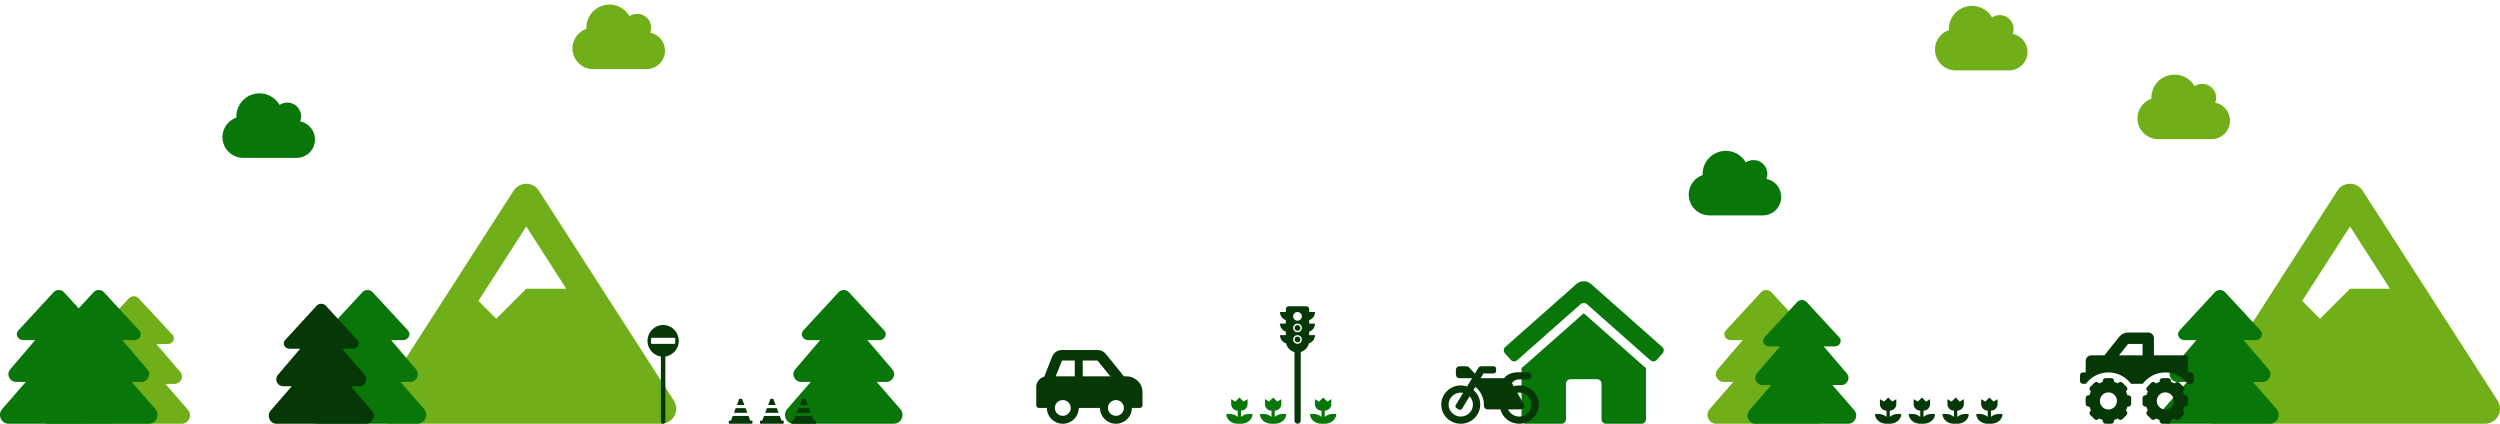 <svg width="2000" height="339" viewBox="0 0 2000 339" fill="none" xmlns="http://www.w3.org/2000/svg">
<path d="M901.25 301.071H899.125L884.678 283.163C883.881 282.176 882.871 281.38 881.722 280.832C880.573 280.285 879.314 280 878.04 280H849.63C846.154 280 843.029 282.098 841.738 285.298L835.375 301.369C831.715 302.309 829 305.577 829 309.5V324.25C829 325.414 829.951 326.357 831.125 326.357H837.5C837.5 333.34 843.208 339 850.25 339C857.292 339 863 333.34 863 326.357H880C880 333.34 885.708 339 892.75 339C899.792 339 905.5 333.34 905.5 326.357H911.875C913.049 326.357 914 325.414 914 324.25V313.714C914 306.732 908.292 301.071 901.25 301.071ZM850.25 332.679C846.734 332.679 843.875 329.843 843.875 326.357C843.875 322.871 846.734 320.036 850.25 320.036C853.766 320.036 856.625 322.871 856.625 326.357C856.625 329.843 853.766 332.679 850.25 332.679ZM859.812 301.071H844.53L849.63 288.429H859.812V301.071ZM866.188 301.071V288.429H878.04L888.24 301.071H866.188ZM892.75 332.679C889.234 332.679 886.375 329.843 886.375 326.357C886.375 322.871 889.234 320.036 892.75 320.036C896.266 320.036 899.125 322.871 899.125 326.357C899.125 329.843 896.266 332.679 892.75 332.679Z" fill="#063706"/>
<g clip-path="url(#clip0)">
<path d="M1040.59 279.244H1035.58V336.494C1035.58 337.878 1036.7 339 1038.09 339C1039.47 339 1040.59 337.878 1040.59 336.494V279.244Z" fill="#063706"/>
<path d="M1038 269.27C1039.29 269.27 1040.33 270.308 1040.33 271.582C1040.33 272.856 1039.29 273.893 1038 273.893C1036.71 273.893 1035.67 272.856 1035.67 271.582C1035.67 270.308 1036.71 269.27 1038 269.27ZM1038 260.025C1039.29 260.025 1040.33 261.062 1040.33 262.336C1040.33 263.61 1039.29 264.648 1038 264.648C1036.71 264.648 1035.67 263.61 1035.67 262.336C1035.67 261.062 1036.71 260.025 1038 260.025ZM1024 258.869H1028.67V256.133C1025.95 255.178 1024 252.638 1024 249.623H1028.67V247.311C1028.67 246.035 1029.71 245 1031 245H1045C1046.29 245 1047.33 246.035 1047.33 247.311V249.623H1052C1052 252.638 1050.05 255.178 1047.33 256.133V258.869H1052C1052 261.884 1050.05 264.424 1047.33 265.379V268.115H1052C1052 271.209 1049.94 273.799 1047.12 274.692C1046.21 278.857 1042.48 281.984 1038 281.984C1033.52 281.984 1029.79 278.857 1028.88 274.692C1026.06 273.799 1024 271.209 1024 268.115H1028.67V265.379C1025.95 264.424 1024 261.884 1024 258.869ZM1038 275.049C1039.93 275.049 1041.5 273.497 1041.5 271.582C1041.5 269.667 1039.93 268.115 1038 268.115C1036.07 268.115 1034.5 269.667 1034.5 271.582C1034.5 273.497 1036.07 275.049 1038 275.049ZM1038 265.803C1039.93 265.803 1041.5 264.251 1041.5 262.336C1041.5 260.421 1039.93 258.869 1038 258.869C1036.07 258.869 1034.5 260.421 1034.5 262.336C1034.5 264.251 1036.07 265.803 1038 265.803ZM1038 256.557C1039.93 256.557 1041.5 255.005 1041.5 253.09C1041.5 251.175 1039.93 249.623 1038 249.623C1036.07 249.623 1034.5 251.175 1034.5 253.09C1034.5 255.005 1036.07 256.557 1038 256.557Z" fill="#063706"/>
</g>
<g clip-path="url(#clip1)">
<path d="M720.238 327.213L701.396 305.562H708.949C714.321 305.562 717.237 299.46 713.817 295.427L693.905 272.125H703.305C707.774 272.125 710.208 267.423 707.355 264.33L679.05 233.713C676.952 231.435 673.049 231.435 670.951 233.713L642.667 264.33C639.813 267.423 642.247 272.125 646.716 272.125H656.116L636.183 295.427C632.763 299.46 635.68 305.562 641.051 305.562H648.605L629.763 327.213C625.776 331.79 628.965 339 634.945 339H715.034C721.035 339 724.203 331.769 720.238 327.213Z" fill="#097609"/>
</g>
<g clip-path="url(#clip2)">
<path d="M1028.34 331.125H1026.4C1023.82 331.125 1021.48 332.037 1019.81 333.501V328.5C1021.2 328.5 1022.54 327.947 1023.52 326.962C1024.51 325.978 1025.06 324.642 1025.06 323.25V319.312L1021.78 321.281L1018.55 318L1015.22 321.281L1011.94 319.312V323.25C1011.94 324.642 1012.49 325.978 1013.47 326.962C1014.46 327.947 1015.79 328.5 1017.19 328.5V333.501C1015.51 332.037 1013.18 331.125 1010.6 331.125H1008.66C1008.28 331.125 1007.96 331.442 1008 331.816C1008.41 335.842 1012.36 339 1017.18 339H1019.82C1024.63 339 1028.59 335.842 1029 331.816C1029.03 331.442 1028.71 331.125 1028.34 331.125Z" fill="#097609"/>
</g>
<g clip-path="url(#clip3)">
<path d="M1001.34 331.125H999.399C996.815 331.125 994.485 332.037 992.812 333.501V328.5C994.204 328.5 995.54 327.947 996.524 326.962C997.509 325.978 998.062 324.642 998.062 323.25V319.312L994.781 321.281L991.546 318L988.218 321.281L984.937 319.312V323.25C984.937 324.642 985.49 325.978 986.474 326.962C987.459 327.947 988.794 328.5 990.187 328.5V333.501C988.514 332.037 986.182 331.125 983.599 331.125H981.661C981.284 331.125 980.964 331.442 981.002 331.816C981.412 335.842 985.365 339 990.18 339H992.819C997.634 339 1001.59 335.842 1002 331.816C1002.03 331.442 1001.71 331.125 1001.34 331.125Z" fill="#097609"/>
</g>
<g clip-path="url(#clip4)">
<path d="M1547.34 331.125H1545.4C1542.82 331.125 1540.48 332.037 1538.81 333.501V328.5C1540.2 328.5 1541.54 327.947 1542.52 326.962C1543.51 325.978 1544.06 324.642 1544.06 323.25V319.312L1540.78 321.281L1537.55 318L1534.22 321.281L1530.94 319.312V323.25C1530.94 324.642 1531.49 325.978 1532.47 326.962C1533.46 327.947 1534.79 328.5 1536.19 328.5V333.501C1534.51 332.037 1532.18 331.125 1529.6 331.125H1527.66C1527.28 331.125 1526.96 331.442 1527 331.816C1527.41 335.842 1531.36 339 1536.18 339H1538.82C1543.63 339 1547.59 335.842 1548 331.816C1548.03 331.442 1547.71 331.125 1547.34 331.125Z" fill="#063706"/>
</g>
<g clip-path="url(#clip5)">
<path d="M1520.34 331.125H1518.4C1515.82 331.125 1513.48 332.037 1511.81 333.501V328.5C1513.2 328.5 1514.54 327.947 1515.52 326.962C1516.51 325.978 1517.06 324.642 1517.06 323.25V319.312L1513.78 321.281L1510.55 318L1507.22 321.281L1503.94 319.312V323.25C1503.94 324.642 1504.49 325.978 1505.47 326.962C1506.46 327.947 1507.79 328.5 1509.19 328.5V333.501C1507.51 332.037 1505.18 331.125 1502.6 331.125H1500.66C1500.28 331.125 1499.96 331.442 1500 331.816C1500.41 335.842 1504.36 339 1509.18 339H1511.82C1516.63 339 1520.59 335.842 1521 331.816C1521.03 331.442 1520.71 331.125 1520.34 331.125Z" fill="#063706"/>
</g>
<g clip-path="url(#clip6)">
<path d="M1601.34 331.125H1599.4C1596.82 331.125 1594.48 332.037 1592.81 333.501V328.5C1594.2 328.5 1595.54 327.947 1596.52 326.962C1597.51 325.978 1598.06 324.642 1598.06 323.25V319.312L1594.78 321.281L1591.55 318L1588.22 321.281L1584.94 319.312V323.25C1584.94 324.642 1585.49 325.978 1586.47 326.962C1587.46 327.947 1588.79 328.5 1590.19 328.5V333.501C1588.51 332.037 1586.18 331.125 1583.6 331.125H1581.66C1581.28 331.125 1580.96 331.442 1581 331.816C1581.41 335.842 1585.36 339 1590.18 339H1592.82C1597.63 339 1601.59 335.842 1602 331.816C1602.03 331.442 1601.71 331.125 1601.34 331.125Z" fill="#063706"/>
</g>
<g clip-path="url(#clip7)">
<path d="M1574.34 331.125H1572.4C1569.82 331.125 1567.48 332.037 1565.81 333.501V328.5C1567.2 328.5 1568.54 327.947 1569.52 326.962C1570.51 325.978 1571.06 324.642 1571.06 323.25V319.312L1567.78 321.281L1564.55 318L1561.22 321.281L1557.94 319.312V323.25C1557.94 324.642 1558.49 325.978 1559.47 326.962C1560.46 327.947 1561.79 328.5 1563.19 328.5V333.501C1561.51 332.037 1559.18 331.125 1556.6 331.125H1554.66C1554.28 331.125 1553.96 331.442 1554 331.816C1554.41 335.842 1558.36 339 1563.18 339H1565.82C1570.63 339 1574.59 335.842 1575 331.816C1575.03 331.442 1574.71 331.125 1574.34 331.125Z" fill="#063706"/>
</g>
<g clip-path="url(#clip8)">
<path d="M1068.34 331.125H1066.4C1063.82 331.125 1061.48 332.037 1059.81 333.501V328.5C1061.2 328.5 1062.54 327.947 1063.52 326.962C1064.51 325.978 1065.06 324.642 1065.06 323.25V319.312L1061.78 321.281L1058.55 318L1055.22 321.281L1051.94 319.312V323.25C1051.94 324.642 1052.49 325.978 1053.47 326.962C1054.46 327.947 1055.79 328.5 1057.19 328.5V333.501C1055.51 332.037 1053.18 331.125 1050.6 331.125H1048.66C1048.28 331.125 1047.96 331.442 1048 331.816C1048.41 335.842 1052.36 339 1057.18 339H1059.82C1064.63 339 1068.59 335.842 1069 331.816C1069.03 331.442 1068.71 331.125 1068.34 331.125Z" fill="#097609"/>
</g>
<g clip-path="url(#clip9)">
<path d="M1998.1 320.513L1890.1 152.512C1887.89 149.077 1884.08 147 1880 147C1875.92 147 1872.11 149.077 1869.91 152.512L1761.91 320.513C1760.74 322.325 1760.08 324.419 1760.01 326.572C1759.93 328.726 1760.43 330.861 1761.47 332.753C1762.5 334.644 1764.02 336.222 1765.88 337.321C1767.73 338.42 1769.85 339 1772 339H1988C1992.39 339 1996.43 336.604 1998.53 332.749C1999.57 330.858 2000.07 328.724 1999.99 326.57C1999.92 324.417 1999.26 322.325 1998.1 320.513ZM1880 181.193L1912.02 231H1880L1856 255L1841.73 240.728L1880 181.193Z" fill="#70AF1A"/>
</g>
<g clip-path="url(#clip10)">
<path d="M1821.24 327.213L1802.4 305.562H1809.95C1815.32 305.562 1818.24 299.46 1814.82 295.427L1794.91 272.125H1804.31C1808.77 272.125 1811.21 267.423 1808.35 264.33L1780.05 233.713C1777.95 231.435 1774.05 231.435 1771.95 233.713L1743.67 264.33C1740.81 267.423 1743.25 272.125 1747.72 272.125H1757.12L1737.18 295.427C1733.76 299.46 1736.68 305.562 1742.05 305.562H1749.6L1730.76 327.213C1726.78 331.79 1729.97 339 1735.95 339H1816.03C1822.04 339 1825.2 331.769 1821.24 327.213Z" fill="#097609"/>
</g>
<g clip-path="url(#clip11)">
<path d="M539.095 320.513L431.095 152.512C428.886 149.077 425.084 147 421 147C416.916 147 413.114 149.077 410.905 152.512L302.905 320.513C301.74 322.325 301.084 324.419 301.007 326.572C300.93 328.726 301.434 330.861 302.466 332.753C303.5 334.644 305.023 336.222 306.876 337.321C308.73 338.42 310.845 339 313 339H529C533.391 339 537.43 336.604 539.534 332.749C540.567 330.858 541.071 328.724 540.994 326.57C540.916 324.417 540.261 322.325 539.095 320.513ZM421 181.193L453.021 231H421L397 255L382.728 240.728L421 181.193Z" fill="#70AF1A"/>
</g>
<path d="M532.286 284.078H528.714V337.214C528.714 338.201 529.514 339 530.5 339C531.486 339 532.286 338.201 532.286 337.214V284.078Z" fill="#063706"/>
<path d="M530.5 260C537.404 260 543 265.672 543 272.668C543 279.665 537.404 285.337 530.5 285.337C523.596 285.337 518 279.665 518 272.668C518 265.672 523.596 260 530.5 260ZM521.629 275.12H539.371C539.817 275.12 540.177 274.755 540.177 274.303V271.034C540.177 270.582 539.817 270.216 539.371 270.216H521.629C521.183 270.216 520.823 270.582 520.823 271.034V274.303C520.823 274.755 521.183 275.12 521.629 275.12Z" fill="#063706"/>
<path d="M647.145 326.5H638.855L637.362 330.25H648.638L647.145 326.5ZM644.318 319.394C644.271 319.278 644.191 319.178 644.088 319.108C643.984 319.038 643.862 319 643.737 319H642.263C642.138 319 642.016 319.038 641.912 319.108C641.809 319.178 641.729 319.278 641.682 319.394L639.85 324H646.15L644.318 319.394ZM652.375 336.5H651.125L649.632 332.75H636.368L634.875 336.5H633.625C633.28 336.5 633 336.78 633 337.125V338.375C633 338.72 633.28 339 633.625 339H652.375C652.72 339 653 338.72 653 338.375V337.125C653 336.78 652.72 336.5 652.375 336.5Z" fill="#063706"/>
<path d="M621.438 326.5H613.562L612.144 330.25H622.856L621.438 326.5ZM618.752 319.394C618.708 319.278 618.632 319.178 618.533 319.108C618.435 319.038 618.319 319 618.2 319H616.8C616.681 319 616.565 319.038 616.467 319.108C616.368 319.178 616.292 319.278 616.248 319.394L614.507 324H620.493L618.752 319.394ZM626.406 336.5H625.219L623.801 332.75H611.199L609.781 336.5H608.594C608.266 336.5 608 336.78 608 337.125V338.375C608 338.72 608.266 339 608.594 339H626.406C626.734 339 627 338.72 627 338.375V337.125C627 336.78 626.734 336.5 626.406 336.5Z" fill="#063706"/>
<path d="M596.438 326.5H588.562L587.144 330.25H597.856L596.438 326.5ZM593.752 319.394C593.708 319.278 593.632 319.178 593.533 319.108C593.435 319.038 593.319 319 593.2 319H591.8C591.681 319 591.565 319.038 591.467 319.108C591.368 319.178 591.292 319.278 591.248 319.394L589.507 324H595.493L593.752 319.394ZM601.406 336.5H600.219L598.801 332.75H586.199L584.781 336.5H583.594C583.266 336.5 583 336.78 583 337.125V338.375C583 338.72 583.266 339 583.594 339H601.406C601.734 339 602 338.72 602 338.375V337.125C602 336.78 601.734 336.5 601.406 336.5Z" fill="#063706"/>
<path d="M1666.27 297.938H1668.55V288.812C1668.55 286.293 1670.59 284.25 1673.1 284.25H1683.56L1695.39 269.425C1696.24 268.356 1697.33 267.494 1698.56 266.901C1699.79 266.308 1701.13 266 1702.5 266H1718.6C1721.11 266 1723.15 268.043 1723.15 270.562V284.25H1748.17C1749.43 284.25 1750.45 285.271 1750.45 286.531V297.938H1752.72C1753.98 297.938 1755 298.958 1755 300.219V304.781C1755 306.042 1753.98 307.062 1752.72 307.062H1750.35C1746.19 301.552 1739.67 297.938 1732.25 297.938C1724.83 297.938 1718.31 301.552 1714.15 307.062H1704.85C1700.69 301.552 1694.17 297.938 1686.75 297.938C1679.33 297.938 1672.8 301.552 1668.65 307.062H1666.27C1665.02 307.062 1664 306.042 1664 304.781V300.219C1664 298.958 1665.02 297.938 1666.27 297.938ZM1714.05 284.25V275.125H1702.5L1695.22 284.25H1714.05ZM1670.82 316.188H1671.56C1671.88 315.142 1672.29 314.151 1672.79 313.209L1672.27 312.686C1671.38 311.795 1671.38 310.35 1672.27 309.459L1675.49 306.233C1676.38 305.342 1677.82 305.342 1678.71 306.233L1679.23 306.756C1680.18 306.244 1681.17 305.831 1682.2 305.523V304.781C1682.2 303.521 1683.22 302.5 1684.47 302.5H1689.02C1690.28 302.5 1691.3 303.521 1691.3 304.781V305.523C1692.34 305.836 1693.33 306.246 1694.27 306.756L1694.79 306.233C1695.68 305.342 1697.12 305.342 1698.01 306.233L1701.23 309.459C1702.12 310.35 1702.12 311.795 1701.23 312.686L1700.71 313.209C1701.22 314.157 1701.63 315.155 1701.94 316.188H1702.67C1703.93 316.188 1704.95 317.208 1704.95 318.469V323.031C1704.95 324.292 1703.93 325.312 1702.67 325.312H1701.94C1701.62 326.358 1701.21 327.349 1700.71 328.291L1701.23 328.814C1702.12 329.705 1702.12 331.15 1701.23 332.041L1698.01 335.267C1697.12 336.158 1695.68 336.158 1694.79 335.267L1694.27 334.744C1693.33 335.253 1692.34 335.664 1691.3 335.977V336.719C1691.3 337.979 1690.28 339 1689.02 339H1684.47C1683.22 339 1682.2 337.979 1682.2 336.719V335.977C1681.16 335.664 1680.17 335.254 1679.23 334.744L1678.71 335.267C1677.82 336.158 1676.38 336.158 1675.49 335.267L1672.27 332.041C1671.38 331.15 1671.38 329.705 1672.27 328.814L1672.79 328.291C1672.28 327.343 1671.87 326.345 1671.56 325.312H1670.82C1669.57 325.312 1668.55 324.292 1668.55 323.031V318.469C1668.55 317.208 1669.57 316.188 1670.82 316.188ZM1686.75 327.594C1690.52 327.594 1693.57 324.53 1693.57 320.75C1693.57 316.97 1690.52 313.906 1686.75 313.906C1682.98 313.906 1679.92 316.97 1679.92 320.75C1679.92 324.53 1682.98 327.594 1686.75 327.594ZM1716.32 316.188H1717.06C1717.38 315.142 1717.79 314.151 1718.29 313.209L1717.77 312.686C1716.88 311.795 1716.88 310.35 1717.77 309.459L1720.99 306.233C1721.88 305.342 1723.32 305.342 1724.21 306.233L1724.73 306.756C1725.68 306.244 1726.67 305.831 1727.7 305.523V304.781C1727.7 303.521 1728.72 302.5 1729.97 302.5H1734.52C1735.78 302.5 1736.8 303.521 1736.8 304.781V305.523C1737.84 305.836 1738.83 306.246 1739.77 306.756L1740.29 306.233C1741.18 305.342 1742.62 305.342 1743.51 306.233L1746.73 309.458C1747.62 310.349 1747.62 311.793 1746.73 312.684L1746.21 313.208C1746.72 314.156 1747.13 315.154 1747.44 316.186H1748.17C1749.43 316.186 1750.45 317.207 1750.45 318.467V323.03C1750.45 324.29 1749.43 325.311 1748.17 325.311H1747.44C1747.12 326.356 1746.71 327.347 1746.21 328.29L1746.73 328.813C1747.62 329.704 1747.62 331.148 1746.73 332.039L1743.51 335.266C1742.62 336.157 1741.18 336.157 1740.29 335.266L1739.77 334.743C1738.83 335.252 1737.84 335.662 1736.8 335.976V336.717C1736.8 337.978 1735.78 338.999 1734.52 338.999H1729.97C1728.72 338.999 1727.7 337.978 1727.7 336.717V335.976C1726.66 335.662 1725.67 335.253 1724.73 334.743L1724.21 335.266C1723.32 336.157 1721.88 336.157 1720.99 335.266L1717.77 332.039C1716.88 331.148 1716.88 329.704 1717.77 328.813L1718.29 328.29C1717.78 327.341 1717.37 326.343 1717.06 325.311H1716.32C1715.07 325.311 1714.05 324.29 1714.05 323.03V318.467C1714.05 317.208 1715.07 316.188 1716.32 316.188ZM1732.25 327.594C1736.02 327.594 1739.07 324.53 1739.07 320.75C1739.07 316.97 1736.02 313.906 1732.25 313.906C1728.48 313.906 1725.42 316.97 1725.42 320.75C1725.42 324.53 1728.48 327.594 1732.25 327.594Z" fill="#063706"/>
<g clip-path="url(#clip12)">
<path d="M252 111.563C252 115.474 250.441 119.226 247.665 121.992C244.89 124.758 241.125 126.313 237.2 126.313H194.65C190.717 126.318 186.908 124.934 183.9 122.408C180.892 119.882 178.878 116.376 178.216 112.512C177.554 108.648 178.286 104.675 180.283 101.297C182.279 97.919 185.411 95.355 189.123 94.058C189.112 93.747 189.1 93.436 189.1 93.125C189.099 89.063 190.444 85.115 192.926 81.893C195.408 78.671 198.888 76.356 202.825 75.308C206.763 74.26 210.937 74.537 214.701 76.096C218.464 77.654 221.606 80.408 223.637 83.929C225.308 82.816 227.251 82.175 229.258 82.076C231.266 81.977 233.263 82.424 235.036 83.368C236.808 84.312 238.29 85.719 239.323 87.437C240.356 89.156 240.901 91.122 240.9 93.125C240.9 94.488 240.649 95.839 240.16 97.112C243.502 97.792 246.506 99.602 248.664 102.235C250.821 104.868 252 108.163 252 111.563Z" fill="#097609"/>
</g>
<g clip-path="url(#clip13)">
<path d="M1425 157.563C1425 161.474 1423.44 165.226 1420.67 167.992C1417.89 170.758 1414.13 172.313 1410.2 172.313H1367.65C1363.72 172.318 1359.91 170.934 1356.9 168.408C1353.89 165.882 1351.88 162.376 1351.22 158.512C1350.55 154.648 1351.29 150.675 1353.28 147.297C1355.28 143.919 1358.41 141.355 1362.12 140.058C1362.11 139.747 1362.1 139.436 1362.1 139.125C1362.1 135.063 1363.44 131.115 1365.93 127.893C1368.41 124.671 1371.89 122.356 1375.83 121.308C1379.76 120.26 1383.94 120.537 1387.7 122.095C1391.46 123.654 1394.61 126.408 1396.64 129.929C1398.31 128.815 1400.25 128.175 1402.26 128.076C1404.27 127.977 1406.26 128.424 1408.04 129.368C1409.81 130.312 1411.29 131.719 1412.32 133.437C1413.36 135.156 1413.9 137.122 1413.9 139.125C1413.9 140.488 1413.65 141.839 1413.16 143.112C1416.5 143.792 1419.51 145.602 1421.66 148.235C1423.82 150.868 1425 154.163 1425 157.563Z" fill="#097609"/>
</g>
<g clip-path="url(#clip14)">
<path d="M532 40.562C532 44.474 530.441 48.226 527.665 50.992C524.89 53.758 521.125 55.312 517.2 55.312H474.65C470.717 55.318 466.908 53.934 463.9 51.408C460.892 48.882 458.878 45.377 458.216 41.512C457.554 37.648 458.286 33.675 460.283 30.297C462.279 26.919 465.411 24.355 469.123 23.058C469.112 22.747 469.1 22.436 469.1 22.125C469.099 18.063 470.444 14.115 472.926 10.893C475.408 7.671 478.888 5.356 482.825 4.308C486.763 3.26 490.937 3.537 494.701 5.095C498.464 6.654 501.606 9.408 503.637 12.929C505.308 11.816 507.251 11.175 509.258 11.076C511.266 10.977 513.263 11.424 515.036 12.368C516.808 13.312 518.29 14.719 519.323 16.437C520.356 18.156 520.901 20.122 520.9 22.125C520.9 23.488 520.649 24.839 520.16 26.112C523.502 26.792 526.506 28.602 528.664 31.235C530.821 33.868 532 37.163 532 40.562Z" fill="#70AF1A"/>
</g>
<g clip-path="url(#clip15)">
<path d="M1622 41.562C1622 45.474 1620.44 49.226 1617.67 51.992C1614.89 54.758 1611.13 56.312 1607.2 56.312H1564.65C1560.72 56.318 1556.91 54.934 1553.9 52.408C1550.89 49.882 1548.88 46.377 1548.22 42.512C1547.55 38.648 1548.29 34.675 1550.28 31.297C1552.28 27.919 1555.41 25.355 1559.12 24.058C1559.11 23.747 1559.1 23.436 1559.1 23.125C1559.1 19.063 1560.44 15.115 1562.93 11.893C1565.41 8.671 1568.89 6.356 1572.83 5.308C1576.76 4.26 1580.94 4.537 1584.7 6.095C1588.46 7.654 1591.61 10.408 1593.64 13.929C1595.31 12.816 1597.25 12.175 1599.26 12.076C1601.27 11.977 1603.26 12.424 1605.04 13.368C1606.81 14.312 1608.29 15.719 1609.32 17.437C1610.36 19.156 1610.9 21.122 1610.9 23.125C1610.9 24.488 1610.65 25.839 1610.16 27.112C1613.5 27.792 1616.51 29.602 1618.66 32.235C1620.82 34.868 1622 38.163 1622 41.562Z" fill="#70AF1A"/>
</g>
<g clip-path="url(#clip16)">
<path d="M1784 96.562C1784 100.474 1782.44 104.226 1779.67 106.992C1776.89 109.758 1773.13 111.313 1769.2 111.313H1726.65C1722.72 111.318 1718.91 109.934 1715.9 107.408C1712.89 104.882 1710.88 101.376 1710.22 97.512C1709.55 93.648 1710.29 89.675 1712.28 86.297C1714.28 82.919 1717.41 80.355 1721.12 79.058C1721.11 78.747 1721.1 78.436 1721.1 78.125C1721.1 74.063 1722.44 70.115 1724.93 66.893C1727.41 63.671 1730.89 61.356 1734.83 60.308C1738.76 59.26 1742.94 59.536 1746.7 61.096C1750.46 62.654 1753.61 65.408 1755.64 68.929C1757.31 67.816 1759.25 67.175 1761.26 67.076C1763.27 66.977 1765.26 67.424 1767.04 68.368C1768.81 69.312 1770.29 70.719 1771.32 72.437C1772.36 74.156 1772.9 76.122 1772.9 78.125C1772.9 79.488 1772.65 80.839 1772.16 82.112C1775.5 82.792 1778.51 84.602 1780.66 87.235C1782.82 89.868 1784 93.163 1784 96.562Z" fill="#70AF1A"/>
</g>
<g clip-path="url(#clip17)">
<path d="M92.238 327.213L73.396 305.562H80.949C86.321 305.562 89.237 299.46 85.817 295.427L65.905 272.125H75.305C79.774 272.125 82.208 267.423 79.355 264.33L51.05 233.713C48.952 231.435 45.049 231.435 42.951 233.713L14.667 264.33C11.813 267.423 14.247 272.125 18.716 272.125H28.116L8.183 295.427C4.763 299.46 7.68 305.562 13.051 305.562H20.605L1.763 327.213C-2.224 331.79 0.965 339 6.945 339H87.034C93.035 339 96.203 331.769 92.238 327.213Z" fill="#097609"/>
</g>
<g clip-path="url(#clip18)">
<path d="M150.312 327.764L132.272 307.125H139.504C144.647 307.125 147.44 301.308 144.165 297.463L125.1 275.25H134.1C138.379 275.25 140.71 270.768 137.978 267.819L110.877 238.634C108.868 236.462 105.132 236.462 103.123 238.634L76.042 267.819C73.31 270.768 75.641 275.25 79.92 275.25H88.92L69.835 297.463C66.56 301.308 69.353 307.125 74.496 307.125H81.728L63.688 327.764C59.87 332.127 62.924 339 68.65 339H145.33C151.076 339 154.109 332.107 150.312 327.764Z" fill="#70AF1A"/>
</g>
<g clip-path="url(#clip19)">
<path d="M124.238 327.213L105.396 305.562H112.949C118.321 305.562 121.237 299.46 117.817 295.427L97.905 272.125H107.305C111.774 272.125 114.208 267.423 111.355 264.33L83.05 233.713C80.952 231.435 77.049 231.435 74.951 233.713L46.667 264.33C43.813 267.423 46.247 272.125 50.716 272.125H60.116L40.183 295.427C36.763 299.46 39.68 305.562 45.051 305.562H52.605L33.763 327.213C29.776 331.79 32.965 339 38.945 339H119.034C125.035 339 128.203 331.769 124.238 327.213Z" fill="#097609"/>
</g>
<g clip-path="url(#clip20)">
<path d="M1458.24 327.213L1439.4 305.562H1446.95C1452.32 305.562 1455.24 299.46 1451.82 295.427L1431.91 272.125H1441.31C1445.77 272.125 1448.21 267.423 1445.35 264.33L1417.05 233.713C1414.95 231.435 1411.05 231.435 1408.95 233.713L1380.67 264.33C1377.81 267.423 1380.25 272.125 1384.72 272.125H1394.12L1374.18 295.427C1370.76 299.46 1373.68 305.562 1379.05 305.562H1386.6L1367.76 327.213C1363.78 331.79 1366.97 339 1372.95 339H1453.03C1459.04 339 1462.2 331.769 1458.24 327.213Z" fill="#70AF1A"/>
</g>
<g clip-path="url(#clip21)">
<path d="M1483.37 328.095L1465.93 308.063H1472.92C1477.89 308.063 1480.59 302.417 1477.43 298.685L1459 277.125H1467.7C1471.83 277.125 1474.09 272.775 1471.44 269.913L1445.25 241.586C1443.31 239.478 1439.69 239.478 1437.75 241.586L1411.57 269.913C1408.93 272.775 1411.19 277.125 1415.32 277.125H1424.02L1405.57 298.685C1402.41 302.417 1405.11 308.063 1410.08 308.063H1417.07L1399.63 328.095C1395.94 332.329 1398.89 339 1404.43 339H1478.55C1484.11 339 1487.04 332.31 1483.37 328.095Z" fill="#097609"/>
</g>
<g clip-path="url(#clip22)">
<path d="M339.238 327.213L320.396 305.562H327.949C333.321 305.562 336.237 299.46 332.817 295.427L312.905 272.125H322.305C326.774 272.125 329.208 267.423 326.355 264.33L298.05 233.713C295.952 231.435 292.049 231.435 289.951 233.713L261.667 264.33C258.813 267.423 261.247 272.125 265.716 272.125H275.116L255.183 295.427C251.763 299.46 254.68 305.562 260.051 305.562H267.605L248.763 327.213C244.776 331.79 247.965 339 253.945 339H334.034C340.035 339 343.203 331.769 339.238 327.213Z" fill="#097609"/>
</g>
<g clip-path="url(#clip23)">
<path d="M297.425 328.425L280.587 309H287.337C292.137 309 294.743 303.525 291.687 299.907L273.893 279H282.293C286.287 279 288.462 274.782 285.912 272.007L260.618 244.538C258.743 242.494 255.256 242.494 253.381 244.538L228.106 272.007C225.556 274.782 227.731 279 231.725 279H240.125L222.312 299.907C219.256 303.525 221.862 309 226.662 309H233.412L216.575 328.425C213.012 332.532 215.862 339 221.206 339H292.775C298.137 339 300.968 332.513 297.425 328.425Z" fill="#063706"/>
</g>
<g clip-path="url(#clip24)">
<path d="M1267 250.605L1218.44 293.513C1218.08 293.838 1217.62 293.99 1217.22 294.259V335.437C1217.22 336.382 1217.6 337.288 1218.26 337.956C1218.93 338.624 1219.83 339 1220.78 339H1249.22C1250.16 339 1251.07 338.624 1251.74 337.956C1252.4 337.288 1252.78 336.382 1252.78 335.437V306.937C1252.78 305.992 1253.15 305.086 1253.82 304.418C1254.49 303.75 1255.39 303.375 1256.33 303.375H1277.67C1278.61 303.375 1279.51 303.75 1280.18 304.418C1280.85 305.086 1281.22 305.992 1281.22 306.937V335.437C1281.22 336.382 1281.6 337.288 1282.26 337.956C1282.93 338.624 1283.83 339 1284.78 339H1313.22C1314.16 339 1315.07 338.624 1315.74 337.956C1316.4 337.288 1316.78 336.382 1316.78 335.437V294.268C1316.4 294.01 1315.95 293.863 1315.61 293.555L1267 250.605ZM1329.82 277.609L1272.94 227.288C1271.32 225.814 1269.2 224.997 1267.01 224.997C1264.81 224.997 1262.69 225.814 1261.07 227.288L1204.18 277.609C1203.83 277.921 1203.55 278.3 1203.35 278.722C1203.14 279.144 1203.03 279.602 1203 280.069C1202.98 280.536 1203.04 281.004 1203.2 281.445C1203.36 281.886 1203.6 282.293 1203.91 282.641L1208.67 287.944C1208.98 288.293 1209.36 288.576 1209.78 288.778C1210.2 288.98 1210.66 289.097 1211.12 289.122C1211.59 289.147 1212.05 289.079 1212.5 288.924C1212.94 288.768 1213.34 288.527 1213.69 288.214L1264.65 243.175C1265.3 242.601 1266.13 242.284 1267 242.284C1267.87 242.284 1268.7 242.601 1269.35 243.175L1320.31 288.212C1320.66 288.524 1321.07 288.766 1321.51 288.921C1321.95 289.077 1322.41 289.144 1322.88 289.119C1323.35 289.094 1323.8 288.978 1324.22 288.776C1324.65 288.574 1325.02 288.29 1325.34 287.942L1330.09 282.639C1330.72 281.935 1331.05 281.011 1330.99 280.067C1330.94 279.124 1330.52 278.24 1329.82 277.609Z" fill="#097609"/>
</g>
<path d="M1168.5 308.333C1170.32 308.321 1172.05 308.609 1173.67 309.16L1177.67 302.583H1167.63C1166.01 302.583 1164.71 301.301 1164.71 299.708V295.875C1164.71 294.282 1166.01 293 1167.63 293H1173.15C1173.98 293 1174.77 293.347 1175.32 293.946L1179.89 298.942L1182.67 294.39C1183.21 293.527 1184.16 293 1185.18 293H1194.93C1196 293 1196.88 293.862 1196.88 294.917V296.833C1196.88 297.887 1196 298.75 1194.93 298.75H1186.84L1184.5 302.583H1203.23C1205.38 299.816 1208.7 297.792 1215.4 297.792H1222.16C1223.81 297.792 1225.18 299.109 1225.15 300.726C1225.12 302.284 1223.82 303.541 1222.22 303.541H1215.4C1212.41 303.541 1210.68 304.847 1209.58 306.512L1210.95 308.968C1212.54 308.501 1214.23 308.285 1215.98 308.345C1224.18 308.633 1230.8 315.233 1231 323.307C1231.19 331.944 1224.14 338.999 1215.4 338.999C1208.14 338.999 1202.03 334.112 1200.29 327.499H1190.03C1188.36 327.499 1187.03 326.134 1187.11 324.493C1187.36 318.851 1184.97 313.268 1180.26 309.519L1178.74 312.011C1182.1 314.85 1184.23 319.066 1184.19 323.774C1184.13 332.111 1177.22 338.927 1168.74 338.999C1160.02 339.083 1152.93 332.111 1153 323.534C1153.09 315.197 1160.02 308.393 1168.5 308.333ZM1215.4 333.249C1220.77 333.249 1225.15 328.949 1225.15 323.666C1225.15 318.383 1220.77 314.083 1215.4 314.083C1214.89 314.083 1214.38 314.119 1213.88 314.203L1218.93 323.235C1220.01 325.152 1218.59 327.499 1216.37 327.499H1206.47C1207.98 330.878 1211.41 333.249 1215.4 333.249ZM1158.87 324.193C1159.14 329.057 1163.14 332.986 1168.07 333.237C1173.69 333.537 1178.36 329.129 1178.36 323.666C1178.36 321.103 1177.33 318.779 1175.66 317.066L1169.65 326.936C1169.1 327.847 1167.89 328.134 1166.96 327.595L1165.3 326.613C1164.37 326.074 1164.08 324.888 1164.62 323.978L1170.55 314.287C1169.91 314.155 1169.27 314.095 1168.61 314.095C1163.05 314.083 1158.58 318.671 1158.87 324.193Z" fill="#063706"/>
<defs>
<clipPath id="clip0">
<rect width="28" height="94" transform="matrix(-1 0 0 1 1052 245)" fill="white"/>
</clipPath>
<clipPath id="clip1">
<rect x="628" y="232" width="94" height="107" fill="white"/>
</clipPath>
<clipPath id="clip2">
<rect x="1008" y="318" width="21" height="21" fill="white"/>
</clipPath>
<clipPath id="clip3">
<rect x="981" y="318" width="21" height="21" fill="white"/>
</clipPath>
<clipPath id="clip4">
<rect x="1527" y="318" width="21" height="21" fill="white"/>
</clipPath>
<clipPath id="clip5">
<rect x="1500" y="318" width="21" height="21" fill="white"/>
</clipPath>
<clipPath id="clip6">
<rect x="1581" y="318" width="21" height="21" fill="white"/>
</clipPath>
<clipPath id="clip7">
<rect x="1554" y="318" width="21" height="21" fill="white"/>
</clipPath>
<clipPath id="clip8">
<rect x="1048" y="318" width="21" height="21" fill="white"/>
</clipPath>
<clipPath id="clip9">
<rect x="1760" y="147" width="240" height="192" fill="white"/>
</clipPath>
<clipPath id="clip10">
<rect x="1729" y="232" width="94" height="107" fill="white"/>
</clipPath>
<clipPath id="clip11">
<rect x="301" y="147" width="240" height="192" fill="white"/>
</clipPath>
<clipPath id="clip12">
<rect x="178" y="71" width="74" height="59" fill="white"/>
</clipPath>
<clipPath id="clip13">
<rect x="1351" y="117" width="74" height="59" fill="white"/>
</clipPath>
<clipPath id="clip14">
<rect x="458" width="74" height="59" fill="white"/>
</clipPath>
<clipPath id="clip15">
<rect x="1548" y="1" width="74" height="59" fill="white"/>
</clipPath>
<clipPath id="clip16">
<rect x="1710" y="56" width="74" height="59" fill="white"/>
</clipPath>
<clipPath id="clip17">
<rect y="232" width="94" height="107" fill="white"/>
</clipPath>
<clipPath id="clip18">
<rect x="62" y="237" width="90" height="102" fill="white"/>
</clipPath>
<clipPath id="clip19">
<rect x="32" y="232" width="94" height="107" fill="white"/>
</clipPath>
<clipPath id="clip20">
<rect x="1366" y="232" width="94" height="107" fill="white"/>
</clipPath>
<clipPath id="clip21">
<rect x="1398" y="240" width="87" height="99" fill="white"/>
</clipPath>
<clipPath id="clip22">
<rect x="247" y="232" width="94" height="107" fill="white"/>
</clipPath>
<clipPath id="clip23">
<rect x="215" y="243" width="84" height="96" fill="white"/>
</clipPath>
<clipPath id="clip24">
<rect x="1203" y="225" width="128" height="114" fill="white"/>
</clipPath>
</defs>
</svg>
